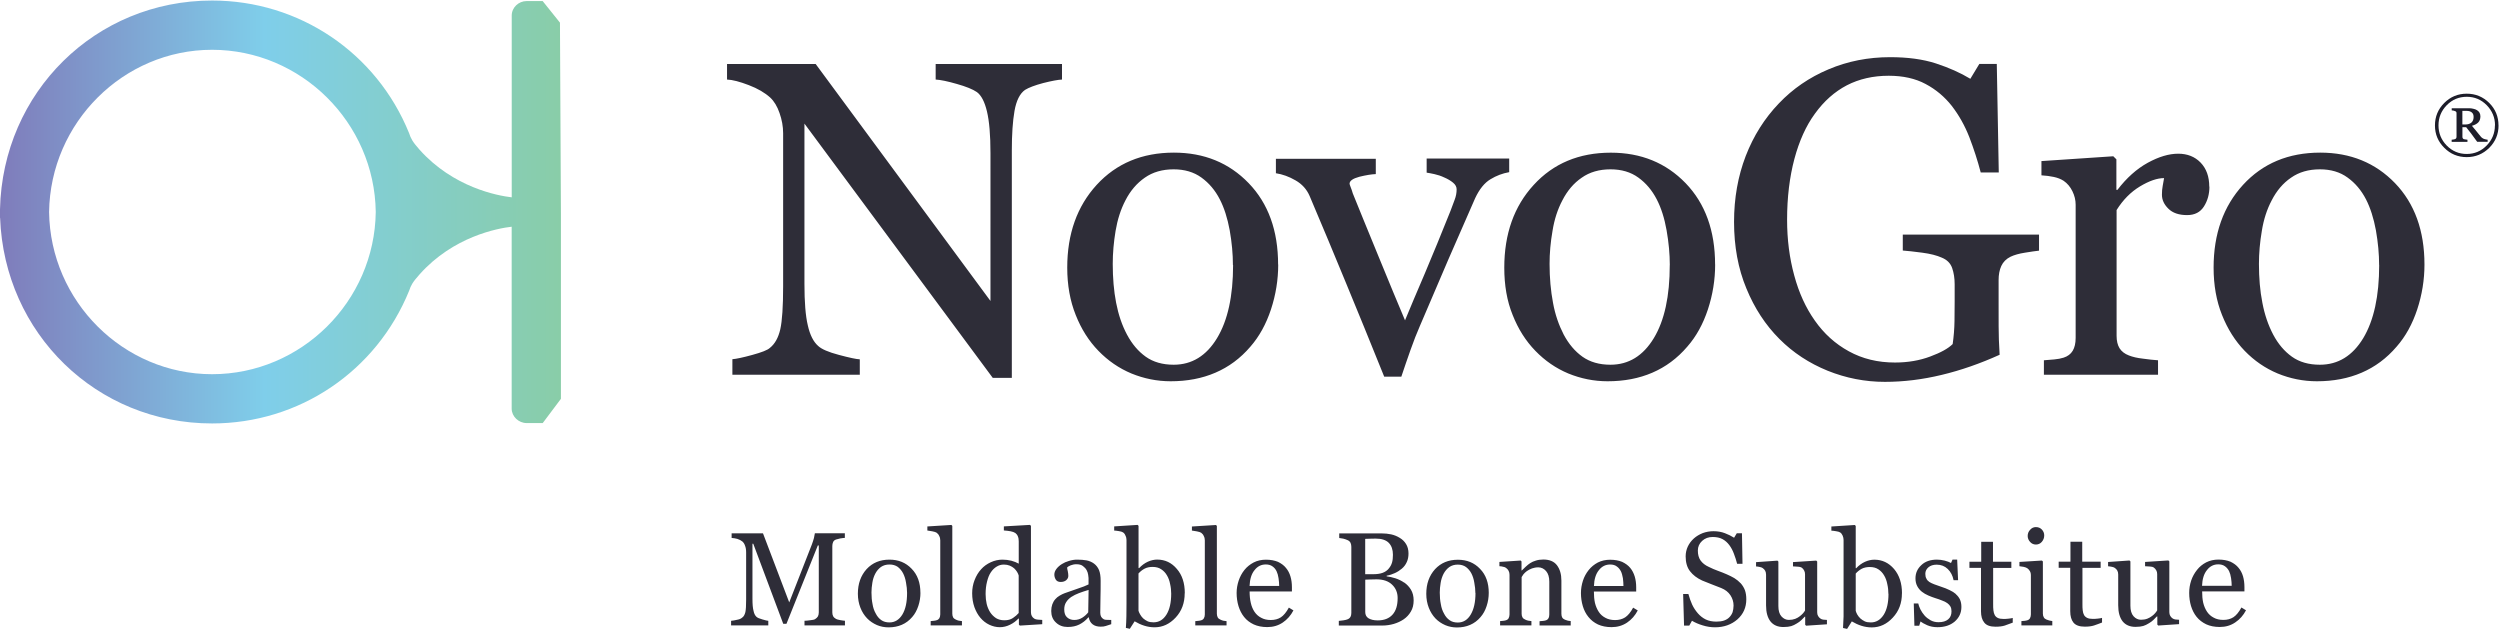 <svg xmlns="http://www.w3.org/2000/svg" width="467" height="118"><title>novogro</title><desc>Created with Sketch.</desc><defs><linearGradient id="a" x1="0%" y1="50%" y2="50%"><stop stop-color="#7F7CBB" offset="0%"/><stop stop-color="#7FCEEA" offset="47.13%"/><stop stop-color="#89CDA8" offset="100%"/></linearGradient></defs><g fill="none"><g><g><path fill="url(#a)" fill-rule="nonzero" d="M39.62 79.1C18.05 79.1.82 62.3.02 40.7H0v-1.6C.5 17.2 17.85.1 39.62.1c16.26 0 30.7 9.73 36.8 24.78.3.9.57 1.54 1.95 3.08 6.32 7.07 14.6 8.6 17.22 8.9V2.9c0-1.48 1.27-2.7 2.78-2.7h3l3.23 4.03.18 35.68V74.5l-3.4 4.53h-3c-1.5 0-2.8-1.23-2.8-2.7V42.35c-2.62.3-10.9 1.83-17.2 8.9-1.4 1.55-1.65 2.17-1.93 3C70.32 69.37 55.88 79.1 39.62 79.1zm0-69.8C23.05 9.3 9.4 22.9 9.17 39.6c.22 16.7 13.88 30.3 30.45 30.3 16.65 0 30.36-13.6 30.57-30.3C69.97 22.9 56.25 9.3 39.6 9.3z" transform="translate(-72 -685) translate(72 685)"/><path fill="#2E2D38" d="M198.4 14.86c-.76.03-1.93.25-3.52.65-1.58.42-2.7.85-3.4 1.28-.97.68-1.63 2-1.97 3.93-.34 1.95-.5 4.4-.5 7.37v42.5h-3.56l-35.18-47.5v29.95c0 3.36.2 5.94.63 7.74.4 1.8 1.06 3.08 1.93 3.84.63.6 1.93 1.16 3.9 1.68 1.95.52 3.25.8 3.88.82V70h-23.8v-2.9c.74-.06 1.98-.32 3.72-.8 1.75-.48 2.84-.9 3.27-1.3.95-.75 1.6-1.92 1.96-3.5.35-1.56.53-4.24.53-8.03v-28.6c0-1.24-.23-2.5-.67-3.75-.43-1.26-1.02-2.22-1.75-2.9-1-.9-2.32-1.68-4-2.32-1.67-.64-3.03-1-4.06-1.04v-2.9h16.56l32.65 44.26V28.6c0-3.38-.22-5.97-.66-7.8-.43-1.8-1.06-3-1.88-3.6-.77-.53-2.02-1.03-3.75-1.52-1.73-.5-3.05-.77-3.95-.82v-2.9h23.6v2.9zm40.37 34.56c0 2.84-.45 5.63-1.35 8.37-.9 2.73-2.18 5.06-3.84 6.96-1.88 2.2-4.06 3.8-6.55 4.87-2.48 1.07-5.26 1.6-8.34 1.6-2.57 0-5-.5-7.33-1.45-2.32-.97-4.38-2.38-6.18-4.24-1.78-1.83-3.2-4.06-4.24-6.7-1.05-2.62-1.58-5.57-1.58-8.84 0-6.3 1.84-11.46 5.5-15.46 3.67-4 8.48-6.02 14.42-6.02 5.65 0 10.3 1.9 13.97 5.7 3.67 3.8 5.5 8.88 5.5 15.2zm-8.46.1c0-2.06-.2-4.22-.6-6.5-.42-2.27-1.03-4.2-1.85-5.78-.87-1.7-2.02-3.05-3.43-4.07-1.42-1.03-3.15-1.54-5.2-1.54-2.1 0-3.9.52-5.38 1.56-1.48 1.02-2.7 2.44-3.62 4.24-.87 1.66-1.48 3.56-1.84 5.7-.35 2.1-.53 4.17-.53 6.16 0 2.62.2 5.04.63 7.26.43 2.23 1.1 4.2 2.03 5.95.94 1.76 2.1 3.13 3.5 4.13s3.15 1.5 5.22 1.5c3.4 0 6.1-1.66 8.1-4.96s3-7.85 3-13.66zm51.6-17.36c-1.24.22-2.4.66-3.5 1.33-1.1.66-2.06 1.84-2.85 3.53-1.6 3.65-3.27 7.47-5 11.43-1.7 3.97-3.5 8.14-5.35 12.5-.55 1.25-1.13 2.74-1.74 4.46-.6 1.72-1.18 3.37-1.7 4.95h-3.2c-2.58-6.4-4.96-12.25-7.15-17.53-2.17-5.28-4.43-10.68-6.78-16.22-.54-1.25-1.42-2.23-2.64-2.92-1.2-.7-2.43-1.14-3.66-1.33v-2.7h18.66v2.86c-.82.03-1.84.2-3.07.5-1.22.33-1.83.76-1.83 1.3 0 .08.07.3.2.63.14.35.28.73.4 1.17 1.13 2.78 2.7 6.67 4.76 11.66 2.04 4.98 3.7 9 5 12.06.97-2.35 2.2-5.27 3.7-8.76 1.48-3.5 3.08-7.4 4.8-11.7.27-.73.53-1.42.77-2.06.25-.64.37-1.3.37-1.95 0-.47-.22-.88-.67-1.25-.45-.37-1-.7-1.62-.96-.63-.3-1.24-.5-1.84-.63-.6-.13-1.1-.23-1.47-.28v-2.63h15.42v2.5zm38.48 17.26c0 2.84-.45 5.63-1.35 8.37-.9 2.73-2.18 5.06-3.85 6.96-1.88 2.2-4.06 3.8-6.54 4.87-2.48 1.07-5.26 1.6-8.35 1.6-2.57 0-5-.5-7.33-1.45-2.32-.97-4.37-2.38-6.17-4.24-1.78-1.83-3.2-4.06-4.24-6.7C281.5 56.23 281 53.28 281 50c0-6.3 1.82-11.46 5.5-15.46 3.66-4 8.46-6.02 14.4-6.02 5.65 0 10.3 1.9 13.98 5.7 3.66 3.8 5.5 8.88 5.5 15.2zm-8.47.1c0-2.06-.2-4.22-.6-6.5-.4-2.27-1.02-4.2-1.84-5.78-.88-1.7-2.02-3.05-3.44-4.07-1.42-1.03-3.15-1.54-5.2-1.54-2.1 0-3.9.52-5.37 1.56-1.5 1.02-2.7 2.44-3.62 4.24-.88 1.66-1.5 3.56-1.84 5.7-.37 2.1-.55 4.17-.55 6.16 0 2.62.22 5.04.64 7.26.4 2.23 1.1 4.2 2 5.95.94 1.76 2.1 3.13 3.5 4.13 1.42 1 3.15 1.5 5.23 1.5 3.4 0 6.1-1.66 8.1-4.96s2.98-7.85 2.98-13.66zm68.98-2.7c-.66.07-1.54.2-2.64.38-1.1.17-2 .43-2.68.75-.82.4-1.4 1-1.74 1.74-.34.74-.5 1.62-.5 2.63v4.5c0 3.27 0 5.48.05 6.63.04 1.14.1 2.08.14 2.82-3.6 1.63-7.23 2.9-10.83 3.76-3.6.87-7.13 1.3-10.6 1.3-3.7 0-7.27-.7-10.7-2.08-3.44-1.4-6.44-3.36-9-5.93-2.6-2.6-4.66-5.74-6.18-9.45-1.54-3.7-2.3-7.85-2.3-12.43 0-4.42.73-8.52 2.18-12.3 1.46-3.77 3.53-7.05 6.2-9.83 2.6-2.73 5.68-4.85 9.27-6.36 3.58-1.52 7.42-2.27 11.5-2.27 3.28 0 6.13.38 8.56 1.17 2.44.8 4.58 1.75 6.43 2.87l1.68-2.78H373l.37 20.28H370c-.58-2.23-1.3-4.43-2.13-6.6-.85-2.17-1.94-4.1-3.27-5.83-1.34-1.7-2.97-3.08-4.9-4.1-1.9-1.02-4.2-1.54-6.88-1.54-2.92 0-5.53.6-7.82 1.78-2.3 1.2-4.28 2.96-5.97 5.3-1.66 2.26-2.94 5.1-3.84 8.47-.9 3.4-1.36 7.17-1.36 11.34 0 3.68.44 7.15 1.33 10.4.88 3.27 2.17 6.08 3.86 8.46 1.7 2.42 3.8 4.33 6.34 5.72 2.54 1.4 5.4 2.1 8.63 2.1 2.4 0 4.6-.38 6.57-1.12 1.97-.73 3.37-1.5 4.2-2.33.2-1.4.32-2.85.34-4.3.02-1.44.03-2.66.03-3.67v-3.2c0-1.14-.16-2.15-.47-3.04-.32-.9-.96-1.54-1.95-1.94-.9-.4-2.1-.72-3.65-.92-1.54-.2-2.74-.34-3.62-.4v-2.98h25.45v3zm31.82-11.96c0 1.4-.34 2.63-1.02 3.7-.68 1.08-1.73 1.62-3.15 1.62-1.53 0-2.7-.4-3.5-1.2-.8-.78-1.2-1.65-1.2-2.6 0-.6.04-1.15.14-1.64.1-.5.18-.98.26-1.47-1.28 0-2.78.52-4.5 1.55-1.72 1.04-3.17 2.5-4.37 4.42v23.48c0 .95.18 1.73.55 2.33.38.6.96 1.05 1.75 1.35.68.27 1.56.48 2.64.6 1.06.15 2 .25 2.8.3V70H381.8v-2.7c.62-.05 1.27-.1 1.94-.16.67-.06 1.25-.17 1.74-.33.76-.24 1.33-.67 1.7-1.28.36-.6.55-1.4.55-2.4v-24.9c0-.85-.2-1.68-.6-2.5-.4-.82-.94-1.47-1.65-1.96-.52-.33-1.13-.57-1.84-.72-.7-.15-1.48-.25-2.3-.3v-2.66l13.42-.9.58.57v5.7h.2c1.7-2.22 3.57-3.9 5.65-5.05 2.08-1.14 3.97-1.7 5.7-1.7 1.7 0 3.1.55 4.18 1.66 1.08 1.12 1.62 2.62 1.62 4.5zm40.17 14.56c0 2.84-.45 5.63-1.35 8.37-.9 2.73-2.18 5.06-3.85 6.96-1.88 2.2-4.06 3.8-6.54 4.87-2.48 1.07-5.27 1.6-8.35 1.6-2.56 0-5-.5-7.32-1.45-2.32-.97-4.38-2.38-6.18-4.24-1.77-1.83-3.18-4.06-4.23-6.7-1.05-2.62-1.57-5.57-1.57-8.84 0-6.3 1.83-11.46 5.5-15.46s8.47-6.02 14.42-6.02c5.64 0 10.3 1.9 13.97 5.7 3.66 3.8 5.5 8.88 5.5 15.2zm-8.47.1c0-2.06-.2-4.22-.6-6.5-.42-2.27-1.04-4.2-1.85-5.78-.88-1.7-2.02-3.05-3.44-4.07-1.4-1.03-3.14-1.54-5.18-1.54-2.1 0-3.9.52-5.38 1.56-1.5 1.02-2.7 2.44-3.62 4.24-.88 1.66-1.5 3.56-1.84 5.7-.36 2.1-.54 4.17-.54 6.16 0 2.62.2 5.04.64 7.26.42 2.23 1.1 4.2 2.02 5.95.93 1.76 2.1 3.13 3.5 4.13s3.14 1.5 5.22 1.5c3.4 0 6.1-1.66 8.1-4.96 1.98-3.3 2.98-7.85 2.98-13.66z"/><path fill="#1D1D2A" d="M466.73 23.42c0 1.64-.58 3.03-1.74 4.2-1.17 1.15-2.57 1.73-4.2 1.73-1.65 0-3.05-.58-4.2-1.74-1.16-1.15-1.74-2.54-1.74-4.18 0-1.64.58-3.04 1.74-4.2 1.15-1.15 2.55-1.73 4.2-1.73 1.63 0 3.03.57 4.2 1.73 1.15 1.15 1.73 2.55 1.73 4.2zm-.66 0c0-1.46-.52-2.7-1.54-3.76-1.03-1.05-2.27-1.58-3.74-1.58-1.48 0-2.72.53-3.75 1.58-1.02 1.05-1.53 2.3-1.53 3.76 0 1.45.5 2.7 1.53 3.76 1.03 1.05 2.27 1.58 3.74 1.58 1.46 0 2.7-.53 3.73-1.58 1.02-1.05 1.54-2.3 1.54-3.76zm-1.4 3.07h-1.93c-.42-.6-.8-1.1-1.1-1.5-.32-.4-.64-.82-.96-1.23h-.7v1.76c0 .1 0 .2.05.28.04.1.1.15.22.2.05 0 .16.03.3.05.17.03.3.04.37.05v.4h-2.95v-.4c.08 0 .2-.03.33-.04.14-.02.24-.04.3-.07.1-.05.18-.1.22-.18.04-.08.06-.17.06-.3v-4.3c0-.1 0-.2-.04-.27-.03-.08-.1-.14-.23-.18-.1-.03-.2-.06-.3-.1-.13 0-.24-.03-.33-.04v-.4h3.3c.25 0 .5.04.74.1.25.05.47.13.67.25.2.12.35.27.47.46.12.2.18.42.18.7 0 .48-.13.86-.4 1.14-.26.27-.66.48-1.18.63.37.44.67.82.92 1.12.25.3.47.6.67.83.12.16.25.28.37.35.12.08.23.13.35.17.1.03.2.06.32.08.12.03.22.04.3.05v.4zm-2.6-4.64c0-.37-.1-.65-.33-.84-.23-.2-.56-.3-1-.3h-.77v2.54h.6c.45 0 .82-.12 1.1-.36.27-.25.4-.6.4-1.04z"/><path fill="#2E2D38" d="M157.88 116.82h-7.6v-.86c.28 0 .63-.04 1.07-.1.43-.04.73-.1.9-.2.24-.15.42-.32.54-.52.1-.2.16-.45.16-.75v-12.5h-.18l-5.86 14.64h-.6l-5.6-14.96h-.15v10.27c0 1 .06 1.75.2 2.26.1.53.3.9.56 1.13.18.17.55.33 1.1.48.56.17.93.25 1.1.26v.86h-6.95v-.86c.37-.04.75-.1 1.15-.2.4-.07.7-.2.92-.4.3-.2.48-.56.6-1.03.1-.47.14-1.25.14-2.35v-8.8c0-.5-.07-.92-.2-1.24-.1-.33-.28-.6-.5-.8-.26-.2-.57-.37-.93-.48-.36-.1-.72-.16-1.08-.18v-.86h5.86l4.9 12.9 4.22-10.8c.15-.4.28-.8.4-1.23.1-.44.16-.73.17-.88h5.6v.86c-.22 0-.5.05-.86.1-.36.08-.6.14-.78.2-.27.1-.46.25-.55.48-.1.22-.15.47-.15.74v12.4c0 .28.05.5.15.7.1.2.28.37.55.52.15.08.4.15.78.22.37.07.67.1.88.12v.86zm14.06-6.1c0 .84-.13 1.67-.4 2.48-.27.8-.64 1.5-1.14 2.06-.56.65-1.2 1.13-1.94 1.45-.73.32-1.56.48-2.47.48-.77 0-1.5-.14-2.18-.43-.68-.3-1.3-.7-1.83-1.25s-.95-1.2-1.26-2c-.3-.77-.47-1.64-.47-2.6 0-1.88.55-3.4 1.63-4.6 1.1-1.18 2.5-1.77 4.27-1.77 1.68 0 3.05.56 4.14 1.7 1.1 1.12 1.64 2.62 1.64 4.5zm-2.5.03c0-.6-.07-1.25-.2-1.93-.1-.67-.3-1.24-.53-1.7-.25-.5-.6-.9-1-1.22-.43-.3-.94-.45-1.55-.45-.62 0-1.15.15-1.6.46-.43.32-.8.74-1.07 1.27-.26.5-.44 1.05-.54 1.7-.1.62-.16 1.22-.16 1.8 0 .8.06 1.5.2 2.17.1.65.3 1.24.6 1.76.26.52.6.92 1.02 1.22.42.3.94.44 1.55.44 1 0 1.8-.5 2.4-1.47.6-1 .88-2.33.88-4.05zm10.25 6.07h-5.84v-.8c.18-.02.38-.04.6-.06.2-.02.37-.05.5-.1.24-.06.4-.2.52-.37.1-.2.17-.43.17-.72v-13.84c0-.3-.06-.56-.2-.82-.1-.25-.28-.45-.48-.6-.14-.1-.4-.18-.8-.26-.4-.08-.7-.13-.93-.15v-.76l4.5-.28.16.18v16.4c0 .28.06.5.16.7.1.17.28.3.5.4.2.1.36.15.54.2.17.03.37.06.6.08v.8zm15-.22l-4.18.26-.18-.17v-1.12l-.1-.02c-.42.46-.94.85-1.56 1.15-.6.3-1.25.46-1.9.46-.68 0-1.34-.16-1.97-.46-.63-.3-1.18-.73-1.65-1.28s-.85-1.23-1.13-2c-.28-.8-.42-1.66-.42-2.6 0-.87.15-1.7.45-2.46.3-.78.7-1.46 1.24-2.04.48-.54 1.08-.97 1.8-1.3.7-.32 1.44-.48 2.18-.48.56 0 1.1.07 1.65.2.53.15 1 .33 1.38.55v-4.16c0-.34-.04-.65-.16-.93-.1-.27-.27-.48-.47-.63-.22-.15-.53-.26-.9-.33-.4-.07-.8-.12-1.25-.15v-.76l4.88-.28.18.18v16.12c0 .28.05.52.16.72.1.2.27.36.48.5.16.1.38.16.67.18.28.03.55.04.8.05v.8zm-4.4-2.1v-7c-.05-.2-.16-.43-.3-.67-.15-.24-.33-.46-.55-.67-.23-.2-.5-.36-.82-.5-.32-.13-.68-.2-1.1-.2-.5 0-.93.13-1.34.38-.42.25-.78.6-1.1 1.08-.3.45-.53 1.02-.7 1.72-.18.7-.27 1.48-.27 2.32 0 .68.07 1.3.2 1.85.13.56.35 1.08.65 1.56.3.45.65.8 1.1 1.1.43.26.95.4 1.56.4.64 0 1.18-.14 1.6-.43.43-.28.78-.6 1.07-.93zm17.28 2.1c-.38.14-.7.25-1 .33-.28.1-.6.13-.97.13-.62 0-1.13-.15-1.5-.44-.38-.3-.62-.73-.72-1.3h-.07c-.52.6-1.08 1.03-1.7 1.34-.6.3-1.3.46-2.16.46-.9 0-1.63-.28-2.2-.83-.6-.55-.88-1.27-.88-2.16 0-.46.07-.87.2-1.24.13-.36.32-.7.58-.98.2-.24.47-.46.8-.65.33-.2.64-.34.93-.45.36-.14 1.1-.4 2.2-.77 1.12-.37 1.87-.66 2.26-.87v-1.2c0-.1-.02-.3-.07-.6-.04-.3-.14-.58-.28-.85-.16-.3-.4-.56-.7-.78-.28-.23-.7-.34-1.24-.34-.37 0-.72.08-1.04.2-.32.13-.54.26-.67.4 0 .16.04.4.12.7.07.33.1.62.1.88 0 .3-.12.54-.37.78-.26.23-.6.35-1.06.35-.4 0-.7-.13-.9-.42-.18-.3-.28-.6-.28-.96 0-.38.14-.73.4-1.07.26-.34.6-.64 1.02-.9.37-.24.8-.43 1.32-.58.52-.16 1.02-.24 1.52-.24.68 0 1.27.05 1.77.14.5.1.97.3 1.38.6.4.3.72.7.94 1.22.2.5.3 1.16.3 1.97 0 1.15 0 2.18-.03 3.07-.02.9-.04 1.87-.04 2.93 0 .3.06.56.17.75.1.18.28.34.5.47.12.06.3.1.58.1.26.02.53.02.8.02v.78zm-4.23-6.4c-.68.2-1.28.4-1.8.6-.52.2-1 .43-1.44.72-.4.28-.72.6-.95.98-.24.37-.35.82-.35 1.34 0 .67.17 1.16.52 1.47.36.33.8.5 1.34.5.58 0 1.08-.15 1.52-.43.43-.28.8-.6 1.1-1l.07-4.17zm17.96.63c0 1.8-.55 3.3-1.68 4.52-1.13 1.22-2.45 1.83-3.94 1.83-.66 0-1.3-.1-1.93-.3-.64-.2-1.23-.48-1.8-.82l-.9 1.4-.74-.17c.05-.6.08-1.33.1-2.17 0-.84.02-1.65.02-2.43v-11.83c0-.27-.06-.55-.2-.82-.1-.28-.27-.48-.47-.6-.15-.1-.4-.18-.77-.23-.36-.06-.64-.1-.86-.1v-.78l4.38-.28.17.18v7.88l.1.02c.5-.53 1.04-.93 1.63-1.2.6-.27 1.18-.4 1.75-.4 1.47 0 2.7.58 3.68 1.75 1 1.15 1.48 2.66 1.48 4.53zm-2.52.08c0-.58-.06-1.2-.2-1.8-.12-.64-.32-1.18-.6-1.64-.27-.47-.63-.85-1.08-1.14-.44-.3-.98-.43-1.6-.43-.56 0-1.06.1-1.48.32-.43.22-.8.52-1.15.9v6.96c.05.2.15.42.3.68.13.25.32.5.56.74.25.22.52.4.83.55.3.14.68.2 1.12.2 1 0 1.8-.47 2.4-1.42.6-.95.9-2.26.9-3.92zm10.3 5.92h-5.8v-.8c.17-.02.37-.04.58-.06.2-.02.38-.05.52-.1.23-.06.4-.2.5-.37.12-.2.18-.43.18-.72v-13.84c0-.3-.06-.56-.2-.82-.1-.25-.28-.45-.48-.6-.15-.1-.4-.18-.8-.26-.4-.08-.7-.13-.93-.15v-.76l4.5-.28.16.18v16.4c0 .28.07.5.17.7.1.17.27.3.5.4.2.1.36.15.54.2.18.03.38.06.6.08v.8zm12.54-2.82c-.5.96-1.17 1.72-2 2.28-.85.57-1.8.85-2.9.85-.96 0-1.8-.17-2.53-.5-.73-.35-1.33-.8-1.8-1.4-.46-.57-.8-1.25-1.04-2.02-.23-.77-.35-1.6-.35-2.45 0-.78.13-1.54.38-2.3.25-.74.6-1.4 1.08-2 .46-.58 1.04-1.04 1.72-1.4.68-.35 1.45-.52 2.3-.52.87 0 1.6.14 2.24.4.62.3 1.12.66 1.5 1.14.38.45.66.98.84 1.6.18.6.27 1.28.27 2v.8h-7.9c0 .78.07 1.5.22 2.13.14.64.38 1.2.7 1.68.32.47.73.84 1.24 1.1.5.28 1.1.42 1.8.42.73 0 1.35-.17 1.87-.5.52-.34 1.02-.94 1.5-1.82l.85.52zm-2.67-4.55c0-.45-.04-.94-.12-1.46-.08-.52-.2-.95-.37-1.3-.18-.37-.44-.68-.76-.9-.32-.24-.74-.36-1.25-.36-.85 0-1.55.35-2.1 1.06-.58.7-.88 1.7-.93 2.95h5.53zm23.37-.64c.5.35.92.8 1.25 1.34.33.55.5 1.22.5 2 0 .8-.17 1.5-.52 2.08-.35.6-.8 1.08-1.36 1.46-.55.37-1.16.65-1.84.85-.7.2-1.4.3-2.12.3h-8.14v-.87c.2-.02.47-.05.85-.1.37-.06.63-.12.8-.2.25-.1.42-.26.53-.45.1-.18.16-.42.16-.72v-12.36c0-.28-.05-.52-.14-.73-.1-.22-.28-.4-.55-.52-.25-.12-.52-.2-.82-.28-.3-.06-.55-.1-.75-.12v-.86h7.94c.6 0 1.2.06 1.76.18s1.1.34 1.6.65c.48.28.88.66 1.18 1.15.3.48.46 1.07.46 1.77 0 .6-.1 1.14-.32 1.6-.22.5-.53.9-.92 1.23-.38.32-.8.6-1.28.82-.48.22-1 .4-1.56.5v.12c.5.06 1.04.18 1.65.37.6.2 1.15.47 1.62.8zm-2.92-2.6c.3-.33.5-.7.63-1.13.12-.4.17-.9.17-1.46 0-.94-.25-1.68-.77-2.22-.52-.53-1.33-.8-2.45-.8-.26 0-.58 0-.98.02-.4 0-.72.02-.98.03v6.6h1.54c.66 0 1.23-.08 1.7-.25.47-.17.85-.43 1.14-.77zm1.68 5.5c0-1.02-.35-1.85-1.03-2.5-.68-.66-1.66-1-2.92-1-.52 0-.96.02-1.3.03-.37 0-.63.02-.8.03v6.06c0 .5.2.9.6 1.15.42.26 1 .4 1.73.4 1.2 0 2.12-.36 2.76-1.07.64-.7.96-1.73.96-3.1zm17.02-.98c0 .84-.13 1.67-.4 2.48-.26.8-.64 1.5-1.14 2.06-.55.65-1.2 1.13-1.94 1.45-.73.32-1.55.48-2.47.48-.76 0-1.48-.14-2.17-.43-.68-.3-1.3-.7-1.83-1.25-.52-.55-.94-1.2-1.25-2-.3-.77-.47-1.64-.47-2.6 0-1.88.55-3.4 1.63-4.6 1.1-1.18 2.5-1.77 4.27-1.77 1.68 0 3.06.56 4.14 1.7 1.1 1.12 1.63 2.62 1.63 4.5zm-2.5.03c0-.6-.07-1.25-.2-1.93-.1-.67-.3-1.24-.53-1.7-.26-.5-.6-.9-1.02-1.22-.42-.3-.93-.45-1.54-.45-.6 0-1.14.15-1.58.46-.44.32-.8.74-1.08 1.27-.25.5-.44 1.05-.54 1.7-.1.62-.16 1.22-.16 1.8 0 .8.06 1.5.2 2.17.1.65.3 1.24.6 1.76.26.52.6.92 1.03 1.22.4.3.93.44 1.54.44 1.02 0 1.82-.5 2.4-1.47.6-1 .9-2.33.9-4.05zm17.84 6.07h-5.85v-.8c.18-.02.38-.04.6-.05.23-.02.4-.05.55-.1.23-.07.4-.2.5-.38.12-.2.17-.43.17-.72v-6.14c0-.85-.2-1.5-.6-1.97-.4-.46-.9-.7-1.46-.7-.43 0-.82.08-1.17.2-.37.15-.68.3-.96.5-.27.2-.48.4-.64.6-.15.22-.27.4-.34.52v6.86c0 .27.06.5.17.68.1.18.28.3.5.4.18.1.36.15.56.2.2.03.4.06.6.08v.8h-5.85v-.8c.18-.02.38-.04.57-.05.2-.02.37-.05.52-.1.23-.07.4-.2.5-.38.1-.2.17-.43.17-.72v-7.38c0-.27-.05-.53-.17-.76-.12-.23-.28-.4-.5-.56-.14-.1-.33-.17-.54-.2-.22-.06-.44-.1-.68-.1v-.8l3.97-.26.16.17v1.68h.06c.2-.2.44-.43.73-.7.3-.27.56-.5.82-.66.3-.2.66-.36 1.07-.48.4-.13.87-.2 1.4-.2 1.14 0 2 .36 2.54 1.07.55.73.83 1.68.83 2.87v6.2c0 .3.06.52.16.7.1.17.26.3.5.4.2.08.36.14.5.17.14.04.33.06.58.08v.8zm12.5-2.82c-.5.96-1.17 1.72-2 2.28-.85.57-1.82.85-2.9.85-.97 0-1.8-.17-2.54-.5-.72-.35-1.3-.8-1.78-1.4-.47-.57-.82-1.25-1.05-2.02-.23-.77-.35-1.6-.35-2.45 0-.78.13-1.54.37-2.3.24-.74.6-1.4 1.08-2 .46-.58 1.03-1.04 1.7-1.4.7-.35 1.46-.52 2.3-.52.88 0 1.63.14 2.25.4.62.3 1.13.66 1.52 1.14.37.45.64.98.83 1.6.18.6.27 1.28.27 2v.8h-7.9c0 .78.06 1.5.2 2.13.16.64.4 1.2.72 1.68.3.47.73.84 1.23 1.1.5.28 1.12.42 1.82.42.72 0 1.34-.17 1.86-.5.52-.34 1.03-.94 1.5-1.82l.86.52zm-2.68-4.55c0-.45-.04-.94-.1-1.46-.1-.52-.2-.95-.38-1.3-.2-.37-.44-.68-.77-.9-.3-.24-.73-.36-1.24-.36-.84 0-1.55.35-2.1 1.06-.57.7-.88 1.7-.92 2.95h5.52zm21.9-.52c.35.4.62.84.8 1.32.17.5.25 1.04.25 1.68 0 1.52-.55 2.77-1.67 3.76-1.12.97-2.52 1.47-4.18 1.47-.77 0-1.54-.12-2.3-.36-.77-.23-1.43-.52-2-.86l-.5.9h-.98l-.17-5.9h.98c.2.73.44 1.38.7 1.97.28.6.64 1.14 1.08 1.65.42.48.9.86 1.47 1.14.57.27 1.22.4 1.96.4.55 0 1.04-.06 1.45-.2.42-.15.76-.36 1-.62.27-.27.46-.58.6-.94.1-.36.18-.78.18-1.24 0-.7-.2-1.33-.58-1.92-.4-.6-.97-1.05-1.74-1.36-.5-.2-1.1-.44-1.8-.7-.67-.25-1.26-.5-1.75-.7-.97-.45-1.72-1.02-2.26-1.73-.55-.7-.82-1.64-.82-2.78 0-.65.14-1.26.4-1.83.27-.57.65-1.08 1.14-1.52.47-.42 1.03-.75 1.66-1 .64-.23 1.3-.35 2-.35.8 0 1.5.13 2.13.37.64.24 1.2.52 1.72.85l.5-.83h.97l.1 5.7h-1c-.17-.65-.37-1.27-.6-1.87-.22-.6-.5-1.14-.86-1.62-.35-.47-.77-.85-1.27-1.12-.5-.27-1.12-.4-1.84-.4-.77 0-1.43.23-1.97.73s-.8 1.1-.8 1.8c0 .75.16 1.36.5 1.85.36.5.86.9 1.53 1.2.58.3 1.16.53 1.72.74.57.2 1.13.43 1.66.66.48.2.95.45 1.4.7.45.28.84.6 1.17.95zm16.12 7.67l-3.9.26-.17-.17v-1.52h-.07c-.2.2-.4.42-.65.65-.24.23-.52.44-.84.62-.36.22-.7.4-1.05.5-.35.1-.83.17-1.45.17-1.06 0-1.87-.35-2.42-1.04-.55-.7-.83-1.7-.83-3v-5.73c0-.3-.06-.53-.16-.73-.1-.2-.27-.37-.48-.52-.15-.1-.33-.16-.55-.2-.2-.05-.44-.08-.68-.1v-.8l4-.28.17.17v8.3c0 .86.18 1.5.57 1.94.4.44.85.66 1.4.66.44 0 .83-.07 1.18-.2.35-.15.64-.3.87-.5.22-.16.4-.34.58-.53.17-.2.3-.37.38-.53v-6.77c0-.27-.05-.5-.17-.7-.1-.22-.26-.4-.46-.54-.15-.1-.36-.15-.65-.17-.3-.02-.62-.04-.97-.06v-.8l4.34-.28.18.17v9.48c0 .28.05.5.17.7.1.2.27.36.47.5.14.1.3.15.5.18.2.02.43.04.68.05v.8zm14-5.77c0 1.8-.56 3.3-1.7 4.52-1.12 1.22-2.43 1.83-3.93 1.83-.65 0-1.3-.1-1.93-.3-.63-.2-1.23-.48-1.8-.82l-.88 1.4-.76-.17c.04-.6.07-1.33.1-2.17 0-.84 0-1.65 0-2.43v-11.83c0-.27-.05-.55-.17-.82-.12-.28-.28-.48-.47-.6-.16-.1-.4-.18-.77-.23-.36-.06-.65-.1-.87-.1v-.78l4.38-.28.17.18v7.88l.08.02c.5-.53 1.05-.93 1.64-1.2.6-.27 1.18-.4 1.75-.4 1.47 0 2.7.58 3.7 1.75.97 1.15 1.47 2.66 1.47 4.53zm-2.53.08c0-.58-.06-1.2-.2-1.8-.12-.64-.32-1.18-.6-1.64-.27-.47-.63-.85-1.07-1.14-.45-.3-.98-.43-1.6-.43-.57 0-1.06.1-1.5.32-.4.22-.8.52-1.13.9v6.96c.05.2.14.42.28.68.14.25.33.5.58.74.25.22.52.4.83.55.3.14.68.2 1.13.2.98 0 1.78-.47 2.4-1.42.6-.95.9-2.26.9-3.92zm12.6.06c.34.3.6.63.77 1 .18.4.27.85.27 1.4 0 1.1-.43 2-1.25 2.72-.83.7-1.9 1.05-3.22 1.05-.7 0-1.34-.12-1.92-.37-.58-.26-1-.5-1.25-.7l-.24.8h-.9l-.12-4.16h.84c.06.3.2.68.4 1.1.22.42.47.8.77 1.14.3.35.7.65 1.13.9.44.24.93.36 1.48.36.8 0 1.38-.18 1.8-.53.42-.35.63-.85.63-1.5 0-.35-.06-.64-.2-.9-.13-.23-.33-.45-.58-.63-.27-.2-.6-.36-1-.5-.37-.16-.8-.3-1.28-.45-.38-.12-.8-.28-1.27-.48-.46-.2-.86-.43-1.2-.7-.35-.28-.64-.62-.86-1.03-.23-.43-.34-.9-.34-1.47 0-.98.36-1.8 1.1-2.48.7-.68 1.7-1.02 2.9-1.02.48 0 .95.06 1.44.18.5.13.9.28 1.2.45l.28-.63h.87l.17 3.84h-.84c-.17-.86-.53-1.55-1.1-2.1-.55-.53-1.24-.8-2.05-.8-.66 0-1.18.17-1.56.5-.38.33-.57.73-.57 1.2 0 .36.06.67.2.9.1.25.3.46.55.63.24.15.55.3.92.44.36.14.82.3 1.36.48.53.17 1.04.37 1.5.6.48.22.87.47 1.18.74zM376 116.3c-.54.2-1.04.4-1.5.55-.47.15-1.05.22-1.73.22-1 0-1.7-.25-2.1-.76-.42-.5-.62-1.2-.62-2.13v-8.1h-2.16v-1.15h2.2v-3.72h2.2v3.72h3.43v1.16h-3.4v6.68c0 .5 0 .92.05 1.25.04.35.12.64.26.9.13.22.32.4.58.52.26.12.6.18 1.05.18.2 0 .5 0 .9-.05.38-.04.65-.08.82-.14v.9zm7.4.52h-5.8v-.8c.2-.02.4-.04.6-.05.18-.02.36-.05.5-.1.23-.07.4-.2.5-.38.1-.2.17-.43.17-.72v-7.38c0-.26-.06-.5-.18-.7-.12-.22-.3-.4-.5-.55-.15-.1-.37-.18-.66-.25-.3-.06-.56-.1-.8-.12v-.8l4.2-.26.18.17v9.73c0 .3.06.52.17.7.1.2.27.33.5.42.18.07.35.13.52.18.17.04.36.07.57.1v.8zm-1.54-16.8c0 .45-.15.85-.45 1.2-.3.34-.67.5-1.1.5-.42 0-.78-.15-1.08-.48-.3-.33-.46-.7-.46-1.12 0-.45.15-.83.46-1.16.3-.34.66-.5 1.07-.5.45 0 .83.15 1.12.46.3.32.44.68.44 1.1zm10.8 16.27c-.53.2-1.03.4-1.5.55-.47.15-1.04.22-1.72.22-1 0-1.7-.25-2.12-.76-.4-.5-.6-1.2-.6-2.13v-8.1h-2.16v-1.15h2.2v-3.72h2.2v3.72h3.44v1.16H389v6.68c0 .5 0 .92.05 1.25.03.35.12.64.26.9.14.22.33.4.6.52.25.12.6.18 1.03.18.2 0 .5 0 .9-.05.38-.04.66-.08.82-.14v.9zm14.4.3l-3.9.26-.17-.17v-1.52h-.1c-.18.2-.4.42-.64.65-.24.23-.52.44-.84.62-.36.22-.7.4-1.05.5-.34.1-.82.17-1.44.17-1.06 0-1.87-.35-2.42-1.04-.54-.7-.82-1.7-.82-3v-5.73c0-.3-.05-.53-.16-.73-.1-.2-.27-.37-.48-.52-.15-.1-.33-.16-.55-.2-.22-.05-.45-.08-.7-.1v-.8l4-.28.17.17v8.3c0 .86.2 1.5.58 1.94.4.44.86.66 1.4.66.44 0 .84-.07 1.18-.2.35-.15.64-.3.88-.5.22-.16.42-.34.58-.53.17-.2.3-.37.38-.53v-6.77c0-.27-.05-.5-.17-.7-.12-.22-.28-.4-.48-.54-.14-.1-.36-.15-.65-.17-.28-.02-.6-.04-.96-.06v-.8l4.35-.28.18.17v9.48c0 .28.06.5.17.7.1.2.27.36.47.5.15.1.32.15.52.18.2.02.42.04.66.05v.8zm12.5-2.6c-.5.96-1.18 1.72-2.02 2.28-.84.57-1.8.85-2.9.85-.96 0-1.8-.17-2.52-.5-.72-.35-1.32-.8-1.8-1.4-.46-.57-.8-1.25-1.04-2.02-.23-.77-.34-1.6-.34-2.45 0-.78.12-1.54.37-2.3.25-.74.62-1.4 1.1-2 .45-.58 1.02-1.04 1.7-1.4.7-.35 1.46-.52 2.3-.52.88 0 1.62.14 2.25.4.62.3 1.12.66 1.5 1.14.38.45.66.98.84 1.6.17.6.26 1.28.26 2v.8h-7.9c0 .78.06 1.5.2 2.13.16.64.4 1.2.72 1.68.32.47.73.84 1.24 1.1.5.28 1.1.42 1.82.42s1.34-.17 1.86-.5c.52-.34 1.02-.94 1.5-1.82l.85.52zm-2.68-4.55c0-.45-.04-.94-.12-1.46-.08-.52-.2-.95-.37-1.3-.2-.37-.45-.68-.77-.9-.33-.24-.74-.36-1.25-.36-.85 0-1.55.35-2.1 1.06-.58.7-.88 1.7-.93 2.95h5.53z"/></g></g></g></svg>